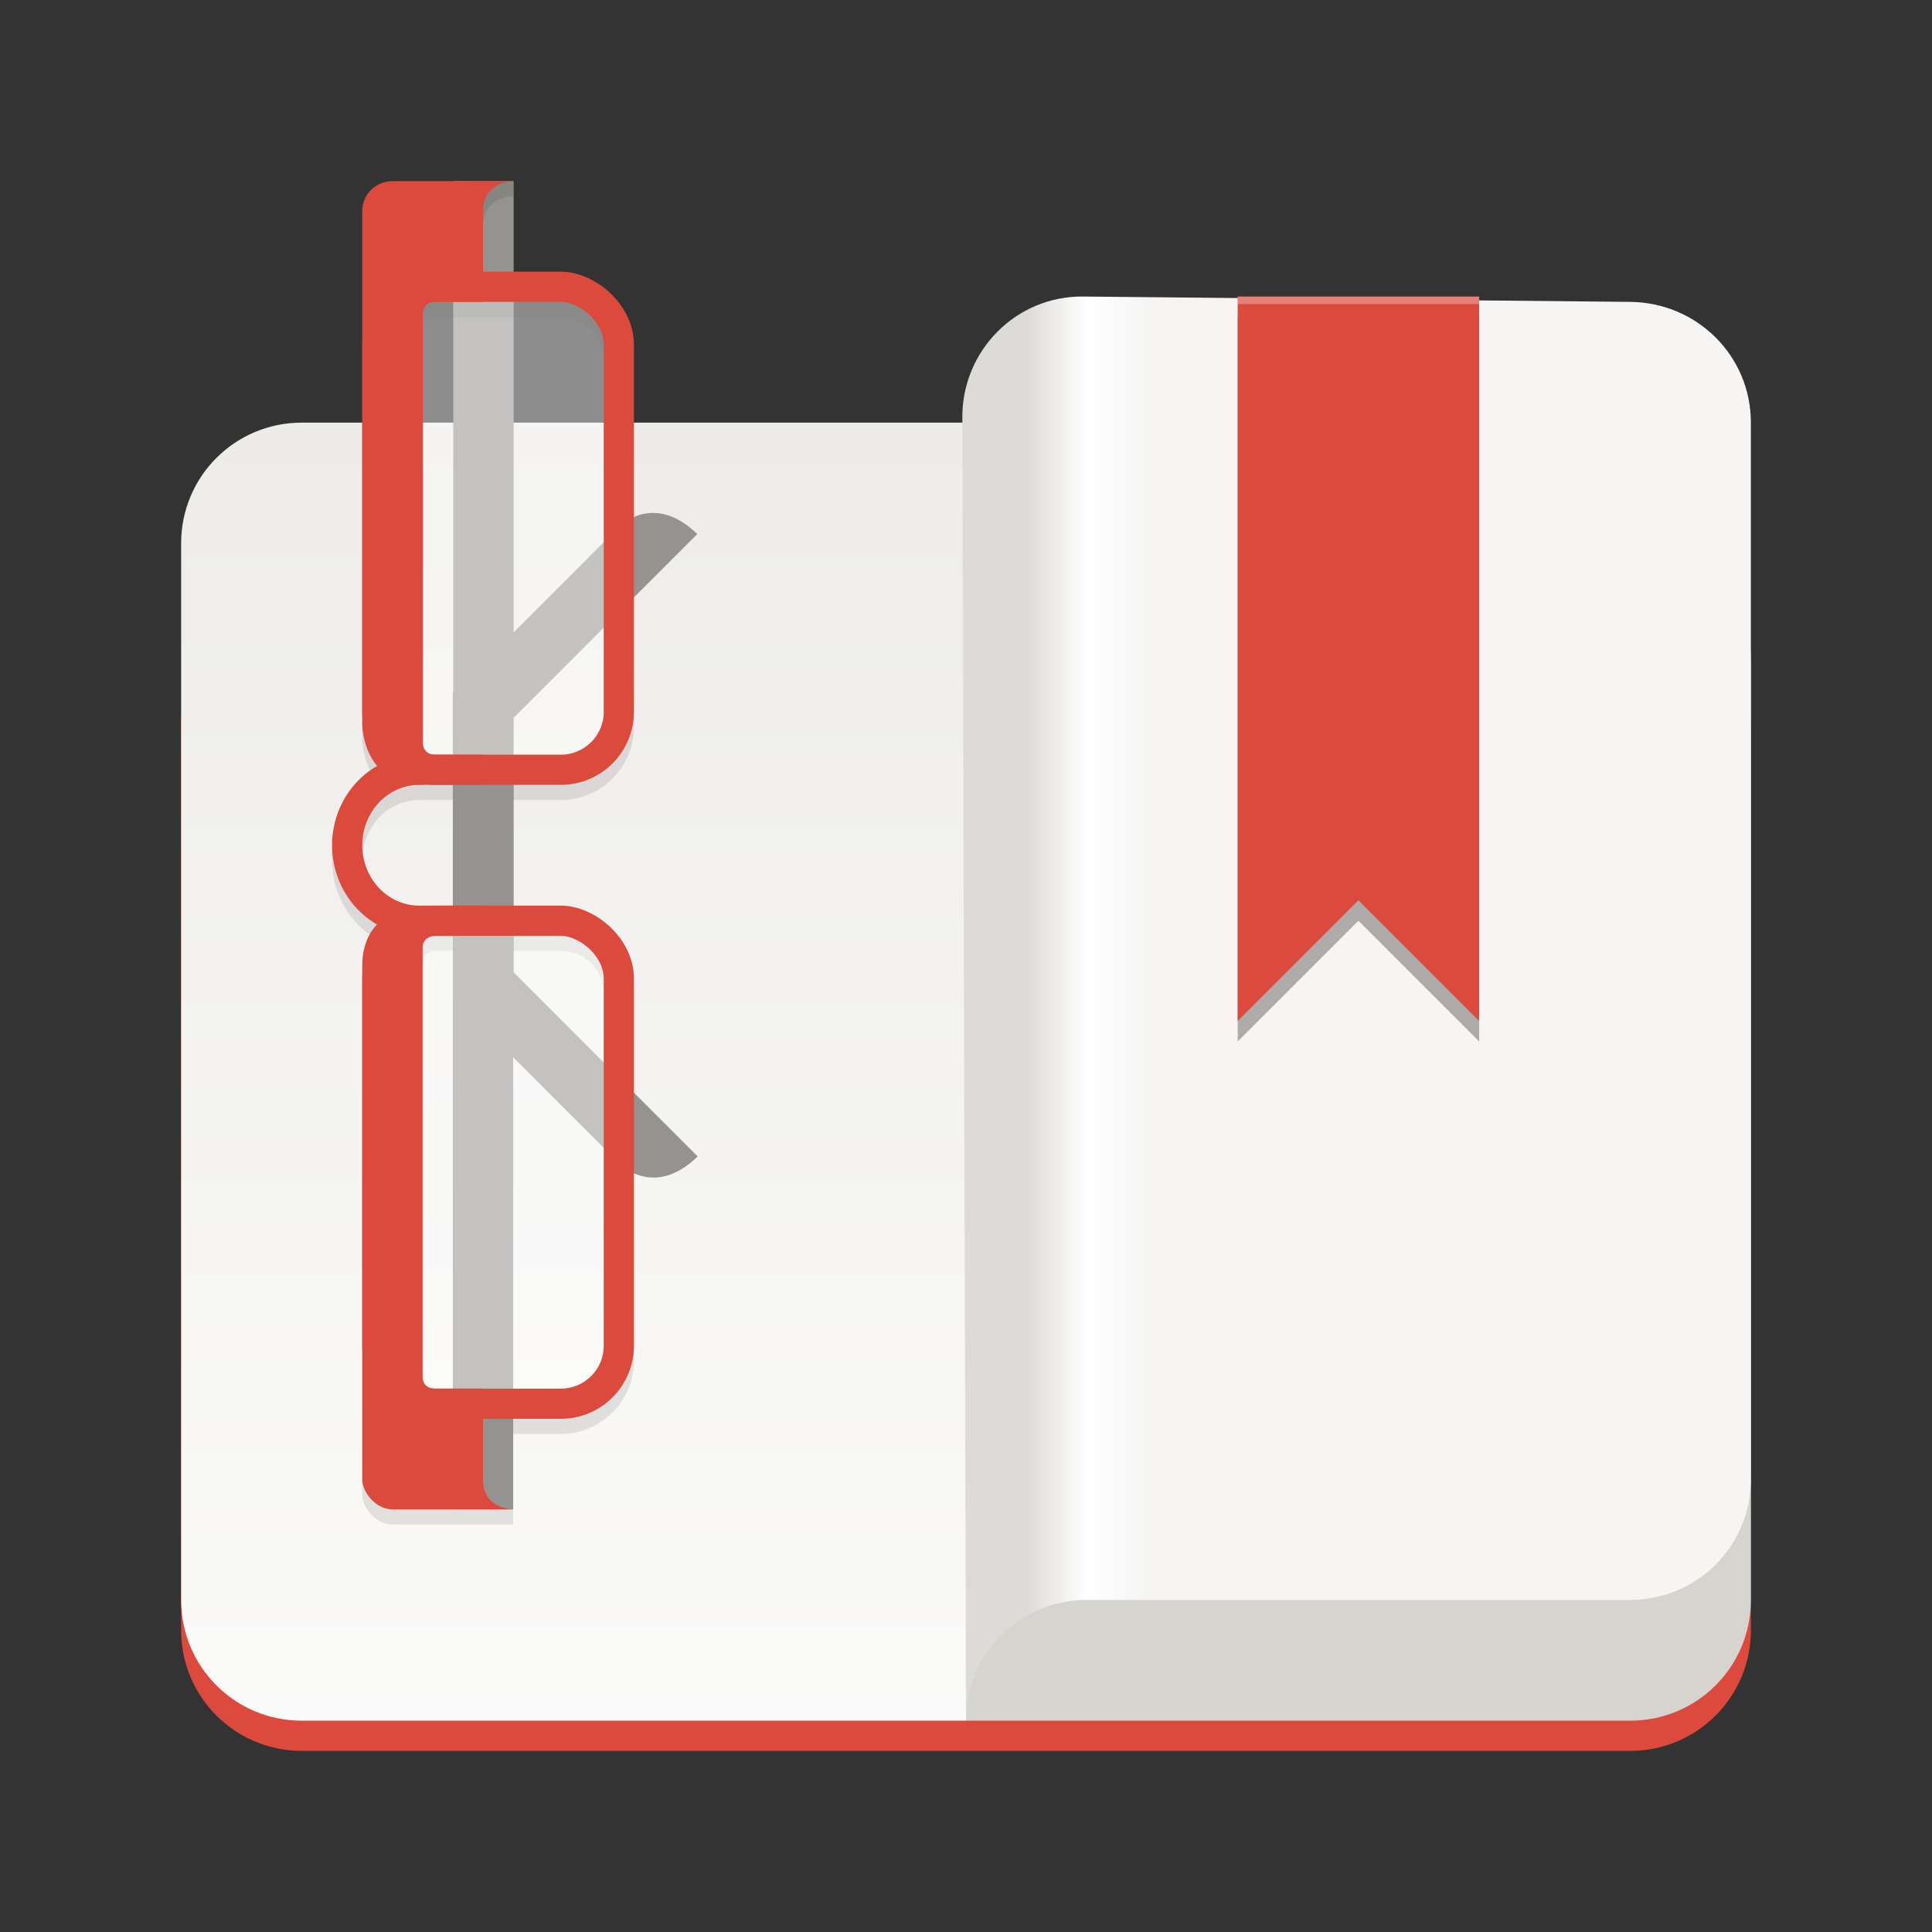 <svg enable-background="new" height="128" viewBox="0 0 128 128" width="128" xmlns="http://www.w3.org/2000/svg" xmlns:xlink="http://www.w3.org/1999/xlink">
  <rect x="0" y="0" width="128" height="128" fill="#333333" stroke="none"/>
  <linearGradient id="linearGradient1017" gradientUnits="userSpaceOnUse" x1="116" x2="124" y1="227" y2="227">
    <stop offset="0" stop-color="#d5d4cf"/>
    <stop offset=".5" stop-color="#fff"/>
    <stop offset="1" stop-color="#c8c6c0"/>
  </linearGradient>
  <linearGradient id="linearGradient1019" gradientUnits="userSpaceOnUse" x1="40" x2="40" y1="200" y2="312.517">
    <stop offset="0" stop-color="#edece9"/>
    <stop offset="1" stop-color="#fff"/>
  </linearGradient>
  <linearGradient id="linearGradient1021" gradientTransform="matrix(-.25 0 0 .25 172 197)" gradientUnits="userSpaceOnUse" x1="384" x2="416" y1="120" y2="120">
    <stop offset="0" stop-color="#f6f5f4"/>
    <stop offset=".5" stop-color="#fff"/>
    <stop offset="1" stop-color="#dddbd8"/>
  </linearGradient>
  <g transform="translate(0 -172)">
    <path d="m20 212c-4.432 0-8 3.568-8 8v60c0 4.432 3.568 8 8 8h88c4.432 0 8-3.568 8-8v-60c0-4.432-3.568-8-8-8z" fill="#dc4a3d"/>
    <path d="m63.757 207.396.243 78.604h44c4.432 0 8-3.568 8-8v-62.25c0-4.432-3.568-8-8-8z" fill="url(#linearGradient1017)"/>
    <path d="m64 200v86h-44c-4.432 0-8-3.568-8-8v-70c0-4.432 3.568-8 8-8z" fill="url(#linearGradient1019)"/>
    <path d="m71.757 191.646c-4.432-.043-8.012 3.568-8 8l.243 86.354c0-4.432 3.568-8 8-8h36c4.432 0 8-3.568 8-8v-70c0-4.432-3.568-7.957-8-8z" fill="url(#linearGradient1021)"/>
    <path d="m46.225 248.617c-2.164 2.111-4.164 1.492-5.281.375l-10.914-10.914v-54.079h4v52.421z" fill="#949390"/>
    <path d="m26 185c-1.043.209-2 .828-2 2v8.846 24.309.846s.002 1.578.994 2.752c-.916.525-1.695 1.299-2.229 2.266-1.021 1.851-1.021 4.114 0 5.965.532.964 1.308 1.737 2.221 2.262-.566.592-.986 1.462-.986 2.756v.846 24.309 8.846c0 .88.905 2 2 2h8l-0-1-2-5h5.154c2.667 0 4.846-2.179 4.846-4.846v-24.309c0-2.667-2.179-4.846-4.846-4.846h-5.154-3.154-.846s-.077.008-.086.008c-.045-.006-.091-.008-.137-.008-1.334 0-2.574-.74-3.26-1.982-.685-1.243-.685-2.792 0-4.035.685-1.243 1.926-1.982 3.26-1.982.04 0.0.08-.002.119-.006.036.001.067.006.104.006h.846 3.154 5.154c2.667 0 4.846-2.179 4.846-4.846v-24.309c0-2.667-2.179-4.846-4.846-4.846h-5.154v-4c0-2 2-2 2-2l.029-1h-3.029zm2.846 8h3.154 5.154c1.593 0 2.846 1.252 2.846 2.846v24.309c0 1.593-1.252 2.846-2.846 2.846h-5.154-3.154c-.034 0-.066-.009-.1-.01-.436-.026-.73-.326-.73-.775v-28.43c0-.449.294-.75.73-.775.034-.001.065-.01.1-.01zm0 42h8.309c1.593 0 2.846 1.252 2.846 2.846v24.309c0 1.593-1.252 2.846-2.846 2.846h-5.154-3.154c-.046 0-.089-.012-.135-.014-.425-.034-.711-.33-.711-.771v-28.43c0-.453.301-.715.742-.775.035-.001.068-.01.104-.01z" opacity=".1"/>
    <path d="m46.195 207.383c-2.164-2.111-4.164-1.492-5.281-.375l-10.914 10.914v54.079h4v-52.421z" fill="#949390"/>
    <g enable-background="new" transform="matrix(0 .25 -.25 0 52.587 361.875)">
      <path d="m-515.5 99.242a20 19.102 0 0 1 -10 16.543 20 19.102 0 0 1 -20 0 20 19.102 0 0 1 -10-16.543" fill="none" stroke="#dc4a3d" stroke-linecap="round" stroke-width="8"/>
      <rect fill="#fff" fill-opacity=".441" height="56" rx="9.078" width="128" x="-515.5" y="46.35"/>
      <rect fill="none" height="64" rx="15.38" stroke="#dc4a3d" stroke-linecap="round" stroke-width="8" transform="scale(-1 1)" width="128" x="387.5" y="46.35"/>
      <rect fill="#fff" fill-opacity=".441" height="56" rx="9.078" width="128" x="-683.5" y="46.35"/>
      <rect fill="none" height="64" rx="15.38" stroke="#dc4a3d" stroke-linecap="round" stroke-width="8" transform="scale(-1 1)" width="128" x="555.5" y="46.35"/>
      <path d="m26 12c-1.063 0-2 .828-2 2l-0 34s0 4 4 4h4v-2h-3.199c-.469 0-.785-.316-.785-.785v-28.43c0-.469.316-.785.785-.785h3.199l-0-6c0-2 2-2 2-2zm6 48h-4s-4 0-4 4l0 34c0 .88.905 2 2 2h8s-2.02-0-2-2l0-6h-3.215c-.469 0-.785-.316-.785-.785v-28.43c0-.469.319-.737.785-.785l3.215-.125z" fill="#dc4a3d" transform="matrix(0 -4 4 0 -759.5 210.35)"/>
      <path d="m-675.5-117.65h192l-32-32 32-32h-192z" opacity=".3"/>
      <path d="m-680.916-117.65h192l-32-32 32-32h-192z" fill="#dc4a3d"/>
      <path d="m-680.916-181.65v64h2v-64z" fill="#fff" opacity=".291"/>
    </g>
  </g>
</svg>
